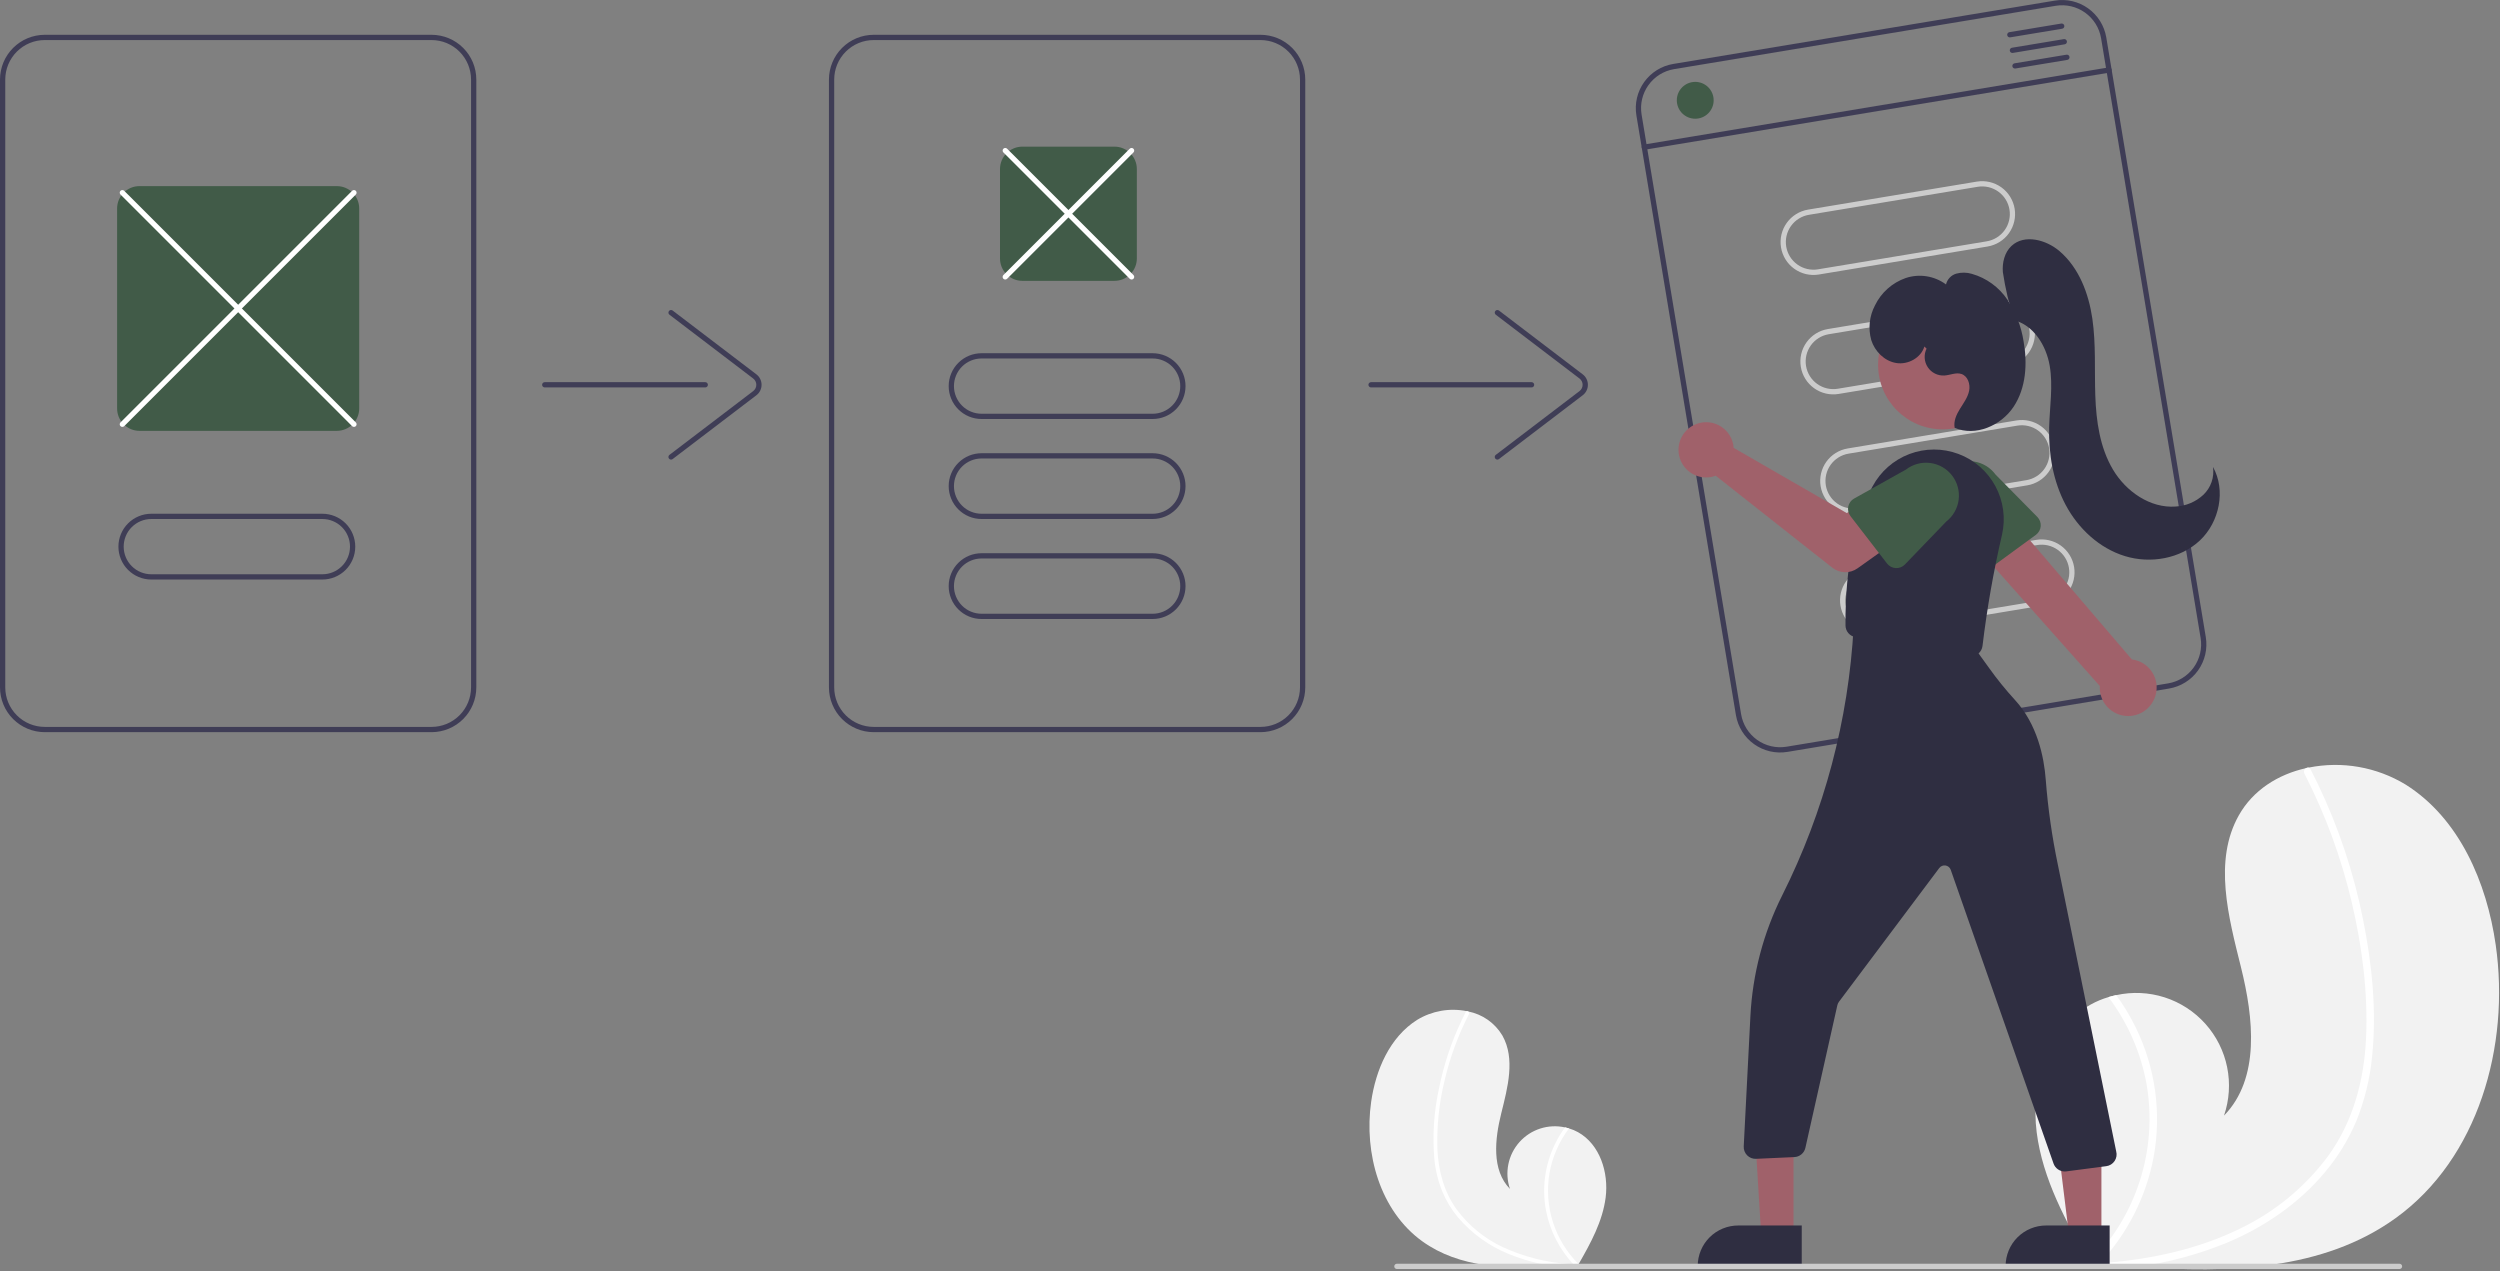 <svg width="950" height="483" viewBox="0 0 950 483" fill="none" xmlns="http://www.w3.org/2000/svg">
<rect x="0" y="0" width="950" height="483" fill="#808080" stroke="none"/>
<g clip-path="url(#clip0_179_12)">
<path d="M910.323 462.903C882.682 482.816 846.861 483.816 812.236 481.37C807.401 481.028 802.6 480.628 797.844 480.196C797.815 480.189 797.777 480.191 797.748 480.184C797.52 480.162 797.291 480.141 797.072 480.128C796.09 480.036 795.108 479.944 794.136 479.852L794.365 480.29L795.086 481.65C794.827 481.195 794.568 480.749 794.309 480.294C794.233 480.157 794.147 480.021 794.072 479.884C785.102 464.275 776.206 448.093 773.936 430.269C771.591 411.769 778.183 390.82 794.465 381.727C796.6 380.538 798.862 379.591 801.207 378.904C802.181 378.608 803.168 378.368 804.166 378.155C810.273 376.799 816.63 377.094 822.585 379.01C828.54 380.925 833.877 384.392 838.048 389.054C842.218 393.717 845.072 399.405 846.315 405.536C847.558 411.666 847.146 418.017 845.121 423.936C858.926 409.781 856.351 386.817 851.589 367.625C846.818 348.434 841.042 327.079 850.746 309.841C856.14 300.247 865.626 294.294 876.272 291.896C876.599 291.825 876.925 291.755 877.252 291.694C889.936 289.125 903.123 291.435 914.178 298.164C934.534 310.991 944.988 335.312 948.382 359.137C953.849 397.475 941.75 440.261 910.323 462.903Z" fill="#F2F2F2"/>
<path d="M901.399 401.447C900.597 409.903 898.565 418.198 895.369 426.068C892.423 433.033 888.453 439.518 883.59 445.308C873.655 457.259 860.519 466.244 846.252 472.23C835.344 476.698 823.914 479.769 812.236 481.37C807.401 481.029 802.6 480.629 797.844 480.197C797.815 480.19 797.777 480.192 797.748 480.185C797.52 480.163 797.291 480.141 797.072 480.128C796.09 480.037 795.108 479.945 794.136 479.852L794.365 480.291L795.086 481.651C794.827 481.196 794.568 480.75 794.309 480.295C794.233 480.158 794.148 480.022 794.072 479.885C802.827 471.162 809.364 460.467 813.135 448.697C816.906 436.927 817.801 424.425 815.745 412.237C813.593 400.136 808.612 388.715 801.207 378.904C802.181 378.609 803.168 378.369 804.166 378.156C806.98 382.003 809.449 386.092 811.543 390.374C819.056 405.644 821.453 422.928 818.379 439.667C815.521 454.814 808.401 468.831 797.854 480.073C798.778 480.008 799.71 479.933 800.623 479.85C817.906 478.385 835.155 474.67 850.832 467.059C864.232 460.711 875.865 451.166 884.707 439.263C894.202 426.169 898.385 410.419 899.104 394.411C899.866 377.274 897.642 359.835 893.731 343.168C889.738 326.082 883.668 309.549 875.658 293.938C875.479 293.584 875.443 293.175 875.557 292.795C875.672 292.415 875.928 292.093 876.272 291.897C876.56 291.703 876.912 291.63 877.252 291.695C877.419 291.739 877.574 291.82 877.704 291.932C877.835 292.044 877.939 292.185 878.008 292.342C878.996 294.271 879.966 296.201 880.899 298.152C888.668 314.406 894.388 331.563 897.927 349.227C901.363 366.268 903.197 384.094 901.399 401.447Z" fill="white"/>
<path d="M540.482 471.702C554.601 481.874 572.9 482.385 590.587 481.135C593.057 480.961 595.509 480.757 597.938 480.536C597.953 480.532 597.972 480.534 597.987 480.53C598.104 480.519 598.221 480.508 598.333 480.501C598.834 480.454 599.336 480.407 599.833 480.36L599.715 480.584L599.347 481.279C599.479 481.046 599.612 480.818 599.744 480.586C599.783 480.516 599.827 480.447 599.865 480.377C604.447 472.403 608.992 464.137 610.151 455.032C611.349 445.582 607.982 434.881 599.664 430.236C598.574 429.629 597.418 429.145 596.22 428.794C595.723 428.643 595.219 428.52 594.709 428.411C591.59 427.719 588.342 427.869 585.3 428.848C582.258 429.826 579.532 431.597 577.402 433.979C575.271 436.36 573.813 439.266 573.178 442.398C572.543 445.53 572.754 448.774 573.788 451.797C566.736 444.566 568.052 432.836 570.484 423.032C572.922 413.229 575.872 402.321 570.915 393.515C569.512 391.154 567.624 389.116 565.377 387.536C563.129 385.956 560.573 384.87 557.876 384.348C557.709 384.312 557.542 384.276 557.375 384.245C550.896 382.933 544.16 384.113 538.513 387.55C528.115 394.103 522.774 406.526 521.041 418.696C518.248 438.28 524.428 460.136 540.482 471.702Z" fill="#F2F2F2"/>
<path d="M545.04 440.309C545.45 444.628 546.488 448.865 548.12 452.886C549.625 456.443 551.653 459.756 554.137 462.714C559.302 468.759 565.843 473.475 573.21 476.466C578.783 478.748 584.621 480.317 590.587 481.135C593.056 480.961 595.509 480.756 597.938 480.536C597.953 480.532 597.972 480.533 597.987 480.53C598.104 480.519 598.221 480.507 598.333 480.501C598.834 480.454 599.336 480.407 599.833 480.36L599.715 480.584L599.347 481.279C599.479 481.046 599.611 480.818 599.744 480.586C599.783 480.516 599.826 480.446 599.865 480.377C595.393 475.921 592.053 470.457 590.127 464.445C588.201 458.433 587.744 452.046 588.794 445.821C589.893 439.639 592.438 433.805 596.22 428.794C595.723 428.642 595.219 428.52 594.709 428.411C593.271 430.376 592.01 432.465 590.941 434.652C587.103 442.453 585.878 451.282 587.449 459.832C588.909 467.57 592.546 474.73 597.933 480.473C597.461 480.439 596.985 480.401 596.519 480.358C587.641 479.771 578.948 477.556 570.871 473.825C564.026 470.582 558.084 465.706 553.567 459.626C548.717 452.937 546.58 444.892 546.213 436.715C545.93 427.905 546.853 419.098 548.957 410.539C550.997 401.811 554.098 393.366 558.189 385.391C558.281 385.21 558.299 385.001 558.241 384.807C558.182 384.613 558.052 384.449 557.875 384.348C557.729 384.249 557.549 384.212 557.375 384.245C557.29 384.268 557.211 384.309 557.144 384.366C557.077 384.424 557.024 384.495 556.989 384.576C556.484 385.561 555.989 386.547 555.512 387.544C551.543 395.847 548.622 404.61 546.814 413.634C544.89 422.386 544.292 431.378 545.04 440.309Z" fill="white"/>
<path d="M164 13.223H17C12.493 13.229 8.173 15.022 4.986 18.209C1.799 21.396 0.006 25.716 0 30.223V261.223C0.006 265.729 1.799 270.05 4.986 273.236C8.173 276.423 12.493 278.216 17 278.223H164C168.507 278.216 172.827 276.423 176.014 273.236C179.201 270.05 180.994 265.729 181 261.223V30.223C180.994 25.716 179.201 21.396 176.014 18.209C172.827 15.022 168.507 13.229 164 13.223ZM179 261.223C178.995 265.199 177.413 269.012 174.601 271.824C171.789 274.636 167.977 276.218 164 276.223H17C13.023 276.218 9.211 274.636 6.399 271.824C3.587 269.012 2.005 265.199 2 261.223V30.223C2.005 26.246 3.587 22.433 6.399 19.621C9.211 16.809 13.023 15.227 17 15.223H164C167.977 15.227 171.789 16.809 174.601 19.621C177.413 22.433 178.995 26.246 179 30.223V261.223Z" fill="#3F3D56"/>
<path d="M479 278.223H332C327.493 278.218 323.172 276.425 319.985 273.238C316.798 270.051 315.005 265.73 315 261.223V30.223C315.005 25.715 316.798 21.395 319.985 18.207C323.172 15.02 327.493 13.228 332 13.223H479C483.507 13.228 487.828 15.02 491.015 18.207C494.202 21.395 495.995 25.715 496 30.223V261.223C495.995 265.73 494.202 270.051 491.015 273.238C487.828 276.425 483.507 278.218 479 278.223ZM332 15.223C328.023 15.227 324.21 16.809 321.398 19.621C318.586 22.433 317.004 26.246 317 30.223V261.223C317.004 265.2 318.586 269.012 321.398 271.824C324.21 274.636 328.023 276.218 332 276.223H479C482.977 276.218 486.79 274.636 489.602 271.824C492.414 269.012 493.996 265.2 494 261.223V30.223C493.996 26.246 492.414 22.433 489.602 19.621C486.79 16.809 482.977 15.227 479 15.223H332Z" fill="#3F3D56"/>
<path d="M268 147.223H207C206.735 147.223 206.48 147.117 206.293 146.93C206.105 146.742 206 146.488 206 146.223C206 145.957 206.105 145.703 206.293 145.516C206.48 145.328 206.735 145.223 207 145.223H268C268.265 145.223 268.52 145.328 268.707 145.516C268.895 145.703 269 145.957 269 146.223C269 146.488 268.895 146.742 268.707 146.93C268.52 147.117 268.265 147.223 268 147.223Z" fill="#3F3D56"/>
<path d="M255.001 174.649C254.791 174.649 254.587 174.583 254.417 174.461C254.247 174.339 254.12 174.167 254.053 173.969C253.986 173.77 253.983 173.556 254.044 173.356C254.105 173.156 254.228 172.98 254.394 172.853L286.218 148.609C286.585 148.329 286.883 147.968 287.088 147.554C287.293 147.14 287.399 146.685 287.399 146.223C287.399 145.761 287.293 145.305 287.088 144.891C286.883 144.477 286.585 144.117 286.218 143.837L254.394 119.592C254.183 119.432 254.045 119.194 254.01 118.931C253.975 118.669 254.045 118.403 254.206 118.192C254.366 117.981 254.604 117.843 254.866 117.807C255.129 117.771 255.395 117.841 255.606 118.002L287.429 142.246C288.042 142.712 288.538 143.314 288.88 144.004C289.222 144.694 289.399 145.453 289.399 146.223C289.399 146.993 289.222 147.752 288.88 148.442C288.538 149.132 288.042 149.733 287.429 150.2L255.606 174.444C255.432 174.577 255.219 174.649 255.001 174.649Z" fill="#3F3D56"/>
<path d="M582 147.223H521C520.735 147.223 520.48 147.117 520.293 146.93C520.105 146.742 520 146.488 520 146.223C520 145.957 520.105 145.703 520.293 145.516C520.48 145.328 520.735 145.223 521 145.223H582C582.265 145.223 582.52 145.328 582.707 145.516C582.895 145.703 583 145.957 583 146.223C583 146.488 582.895 146.742 582.707 146.93C582.52 147.117 582.265 147.223 582 147.223Z" fill="#3F3D56"/>
<path d="M569.001 174.649C568.791 174.649 568.587 174.583 568.417 174.461C568.247 174.339 568.12 174.167 568.053 173.969C567.986 173.77 567.983 173.556 568.044 173.356C568.105 173.156 568.227 172.98 568.394 172.853L600.217 148.609C600.585 148.329 600.883 147.968 601.088 147.554C601.293 147.14 601.399 146.685 601.399 146.223C601.399 145.761 601.293 145.305 601.088 144.891C600.883 144.477 600.585 144.117 600.217 143.837L568.394 119.592C568.183 119.432 568.045 119.194 568.01 118.931C567.975 118.669 568.045 118.403 568.205 118.192C568.366 117.981 568.604 117.843 568.866 117.807C569.129 117.771 569.395 117.841 569.606 118.002L601.429 142.246C602.042 142.712 602.538 143.314 602.88 144.004C603.222 144.694 603.399 145.453 603.399 146.223C603.399 146.993 603.222 147.752 602.88 148.442C602.538 149.132 602.042 149.733 601.429 150.2L569.606 174.444C569.432 174.577 569.219 174.649 569.001 174.649Z" fill="#3F3D56"/>
<path d="M423.5 106.723H388.5C386.246 106.72 384.086 105.824 382.492 104.23C380.899 102.637 380.003 100.476 380 98.223V64.223C380.003 61.969 380.899 59.809 382.492 58.215C384.086 56.621 386.246 55.725 388.5 55.723H423.5C425.754 55.725 427.914 56.621 429.508 58.215C431.101 59.809 431.997 61.969 432 64.223V98.223C431.997 100.476 431.101 102.637 429.508 104.23C427.914 105.824 425.754 106.72 423.5 106.723Z" fill="#415B48"/>
<path d="M430 106.223C429.869 106.223 429.739 106.197 429.617 106.147C429.496 106.096 429.386 106.023 429.293 105.93L381.293 57.93C381.2 57.837 381.126 57.727 381.076 57.605C381.026 57.484 381 57.354 381 57.222C381 57.091 381.026 56.961 381.076 56.84C381.126 56.719 381.2 56.608 381.293 56.516C381.386 56.423 381.496 56.349 381.617 56.299C381.739 56.248 381.869 56.223 382 56.223C382.131 56.223 382.261 56.248 382.383 56.299C382.504 56.349 382.614 56.423 382.707 56.516L430.707 104.516C430.847 104.655 430.942 104.834 430.981 105.027C431.019 105.221 430.999 105.422 430.924 105.605C430.848 105.788 430.72 105.944 430.556 106.054C430.391 106.164 430.198 106.222 430 106.223L430 106.223Z" fill="white"/>
<path d="M382 106.224C381.802 106.223 381.609 106.165 381.445 106.055C381.28 105.945 381.152 105.789 381.076 105.606C381.001 105.423 380.981 105.222 381.019 105.028C381.058 104.835 381.153 104.656 381.293 104.517L429.293 56.517C429.386 56.424 429.496 56.35 429.617 56.3C429.739 56.249 429.869 56.224 430 56.224C430.131 56.224 430.261 56.249 430.383 56.3C430.504 56.35 430.614 56.424 430.707 56.517C430.8 56.609 430.874 56.72 430.924 56.841C430.974 56.962 431 57.092 431 57.224C431 57.355 430.974 57.485 430.924 57.606C430.874 57.727 430.8 57.838 430.707 57.931L382.707 105.931C382.614 106.024 382.504 106.097 382.383 106.148C382.261 106.198 382.131 106.224 382 106.224Z" fill="white"/>
<path d="M438 159.223H373C369.685 159.223 366.505 157.906 364.161 155.561C361.817 153.217 360.5 150.038 360.5 146.723C360.5 143.407 361.817 140.228 364.161 137.884C366.505 135.54 369.685 134.223 373 134.223H438C441.315 134.223 444.495 135.54 446.839 137.884C449.183 140.228 450.5 143.407 450.5 146.723C450.5 150.038 449.183 153.217 446.839 155.561C444.495 157.906 441.315 159.223 438 159.223ZM373 136.223C370.215 136.223 367.545 137.329 365.575 139.298C363.606 141.267 362.5 143.938 362.5 146.723C362.5 149.507 363.606 152.178 365.575 154.147C367.545 156.116 370.215 157.223 373 157.223H438C440.785 157.223 443.456 156.116 445.425 154.147C447.394 152.178 448.5 149.507 448.5 146.723C448.5 143.938 447.394 141.267 445.425 139.298C443.456 137.329 440.785 136.223 438 136.223H373Z" fill="#3F3D56"/>
<path d="M438 197.223H373C369.685 197.223 366.505 195.906 364.161 193.561C361.817 191.217 360.5 188.038 360.5 184.723C360.5 181.407 361.817 178.228 364.161 175.884C366.505 173.54 369.685 172.223 373 172.223H438C441.315 172.223 444.495 173.54 446.839 175.884C449.183 178.228 450.5 181.407 450.5 184.723C450.5 188.038 449.183 191.217 446.839 193.561C444.495 195.906 441.315 197.223 438 197.223ZM373 174.223C370.215 174.223 367.545 175.329 365.575 177.298C363.606 179.267 362.5 181.938 362.5 184.723C362.5 187.507 363.606 190.178 365.575 192.147C367.545 194.116 370.215 195.223 373 195.223H438C440.785 195.223 443.456 194.116 445.425 192.147C447.394 190.178 448.5 187.507 448.5 184.723C448.5 181.938 447.394 179.267 445.425 177.298C443.456 175.329 440.785 174.223 438 174.223H373Z" fill="#3F3D56"/>
<path d="M438 235.223H373C369.685 235.223 366.505 233.906 364.161 231.561C361.817 229.217 360.5 226.038 360.5 222.723C360.5 219.407 361.817 216.228 364.161 213.884C366.505 211.54 369.685 210.223 373 210.223H438C441.315 210.223 444.495 211.54 446.839 213.884C449.183 216.228 450.5 219.407 450.5 222.723C450.5 226.038 449.183 229.217 446.839 231.561C444.495 233.906 441.315 235.223 438 235.223ZM373 212.223C370.215 212.223 367.545 213.329 365.575 215.298C363.606 217.267 362.5 219.938 362.5 222.723C362.5 225.507 363.606 228.178 365.575 230.147C367.545 232.116 370.215 233.223 373 233.223H438C440.785 233.223 443.456 232.116 445.425 230.147C447.394 228.178 448.5 225.507 448.5 222.723C448.5 219.938 447.394 217.267 445.425 215.298C443.456 213.329 440.785 212.223 438 212.223H373Z" fill="#3F3D56"/>
<path d="M780.832 0.231L635.815 24.299C631.37 25.043 627.402 27.519 624.78 31.184C622.158 34.85 621.096 39.406 621.828 43.852L659.649 271.735C660.393 276.18 662.869 280.149 666.535 282.771C670.2 285.393 674.756 286.454 679.203 285.723L824.219 261.655C828.664 260.911 832.632 258.434 835.254 254.769C837.876 251.103 838.938 246.548 838.206 242.101L800.385 14.218C799.641 9.773 797.165 5.805 793.5 3.183C789.834 0.561 785.278 -0.501 780.832 0.231ZM836.233 242.428C836.88 246.352 835.943 250.372 833.63 253.607C831.316 256.841 827.814 259.026 823.892 259.682L678.875 283.75C674.951 284.396 670.931 283.46 667.697 281.146C664.462 278.832 662.278 275.33 661.622 271.408L623.801 43.525C623.155 39.601 624.091 35.581 626.405 32.347C628.718 29.112 632.22 26.927 636.143 26.272L781.159 2.204C785.083 1.557 789.103 2.494 792.337 4.807C795.572 7.121 797.757 10.623 798.412 14.546L836.233 242.428Z" fill="#3F3D56"/>
<path d="M755.286 93.674L691.163 104.316C687.893 104.859 684.54 104.08 681.844 102.152C679.148 100.223 677.328 97.302 676.785 94.031C676.242 90.761 677.021 87.409 678.95 84.712C680.879 82.016 683.799 80.196 687.07 79.653L751.193 69.011C754.462 68.471 757.813 69.251 760.507 71.179C763.202 73.108 765.021 76.028 765.563 79.297C766.106 82.566 765.328 85.917 763.401 88.613C761.474 91.309 758.555 93.129 755.286 93.674ZM687.397 81.626C684.651 82.083 682.198 83.612 680.578 85.877C678.959 88.141 678.305 90.957 678.761 93.704C679.217 96.45 680.745 98.903 683.009 100.524C685.274 102.144 688.089 102.798 690.836 102.343L754.959 91.701C757.705 91.244 760.158 89.716 761.778 87.451C763.397 85.186 764.051 82.371 763.595 79.624C763.139 76.877 761.611 74.424 759.347 72.804C757.082 71.183 754.267 70.529 751.52 70.984L687.397 81.626Z" fill="#CCCCCC"/>
<path d="M762.817 139.053L698.694 149.695C697.075 149.965 695.417 149.913 693.818 149.542C692.218 149.172 690.707 148.489 689.371 147.534C688.035 146.579 686.9 145.37 686.032 143.977C685.163 142.583 684.578 141.032 684.309 139.412C684.04 137.792 684.093 136.135 684.465 134.535C684.837 132.936 685.52 131.425 686.476 130.09C687.432 128.754 688.641 127.62 690.035 126.753C691.43 125.885 692.981 125.301 694.601 125.033L758.724 114.39C761.995 113.848 765.347 114.626 768.043 116.555C770.74 118.484 772.559 121.405 773.102 124.675C773.645 127.946 772.866 131.298 770.937 133.994C769.009 136.691 766.088 138.51 762.817 139.053ZM694.929 127.006C692.183 127.463 689.73 128.992 688.111 131.256C686.492 133.521 685.838 136.336 686.294 139.082C686.75 141.829 688.278 144.282 690.542 145.902C692.806 147.522 695.62 148.177 698.367 147.722L762.49 137.08C765.236 136.623 767.688 135.094 769.307 132.829C770.927 130.565 771.58 127.75 771.124 125.003C770.668 122.257 769.141 119.804 766.877 118.184C764.613 116.564 761.798 115.909 759.052 116.363L694.929 127.006Z" fill="#CCCCCC"/>
<path d="M770.349 184.433L706.226 195.075C704.606 195.345 702.949 195.293 701.349 194.922C699.749 194.551 698.238 193.869 696.902 192.914C695.566 191.959 694.432 190.75 693.563 189.356C692.695 187.963 692.109 186.411 691.84 184.791C691.572 183.171 691.625 181.514 691.996 179.915C692.368 178.315 693.051 176.805 694.007 175.469C694.963 174.134 696.173 173 697.567 172.132C698.961 171.265 700.512 170.68 702.133 170.412L766.255 159.77C769.525 159.229 772.875 160.009 775.57 161.938C778.265 163.867 780.083 166.787 780.626 170.056C781.169 173.325 780.391 176.676 778.464 179.372C776.536 182.068 773.618 183.888 770.349 184.433ZM702.46 172.385C701.1 172.611 699.797 173.102 698.626 173.831C697.456 174.56 696.44 175.513 695.637 176.634C694.835 177.756 694.261 179.024 693.949 180.368C693.637 181.711 693.593 183.103 693.818 184.463C694.044 185.824 694.536 187.126 695.265 188.297C695.994 189.467 696.947 190.483 698.069 191.285C699.191 192.087 700.46 192.66 701.803 192.972C703.146 193.284 704.538 193.328 705.898 193.102L770.021 182.46C771.382 182.234 772.685 181.743 773.856 181.014C775.027 180.285 776.043 179.333 776.845 178.211C777.648 177.09 778.222 175.821 778.534 174.477C778.847 173.134 778.891 171.742 778.665 170.381C778.439 169.021 777.948 167.718 777.218 166.547C776.489 165.377 775.536 164.361 774.414 163.559C773.292 162.757 772.023 162.184 770.679 161.872C769.335 161.56 767.943 161.517 766.583 161.743L702.46 172.385Z" fill="#CCCCCC"/>
<path d="M777.88 229.812L713.757 240.454C712.138 240.723 710.481 240.67 708.882 240.298C707.284 239.927 705.773 239.244 704.438 238.289C703.103 237.334 701.969 236.126 701.101 234.732C700.233 233.339 699.648 231.788 699.379 230.169C699.111 228.55 699.163 226.893 699.535 225.294C699.906 223.695 700.589 222.185 701.544 220.85C702.499 219.515 703.708 218.381 705.101 217.513C706.494 216.645 708.045 216.06 709.664 215.791L773.787 205.149C777.057 204.608 780.407 205.388 783.102 207.317C785.796 209.246 787.615 212.166 788.157 215.435C788.7 218.704 787.922 222.055 785.995 224.751C784.068 227.447 781.149 229.267 777.88 229.812ZM709.992 217.764C708.631 217.99 707.329 218.481 706.158 219.21C704.988 219.94 703.973 220.892 703.171 222.014C701.551 224.279 700.896 227.094 701.352 229.842C701.808 232.589 703.337 235.042 705.602 236.662C707.867 238.283 710.683 238.937 713.43 238.481L777.553 227.839C780.299 227.382 782.752 225.853 784.372 223.588C785.992 221.324 786.645 218.508 786.189 215.762C785.734 213.015 784.205 210.562 781.941 208.941C779.677 207.321 776.861 206.667 774.114 207.122L709.992 217.764Z" fill="#CCCCCC"/>
<path d="M801.592 27.595L625.007 56.901C624.878 56.923 624.745 56.92 624.616 56.89C624.488 56.861 624.367 56.806 624.26 56.73C624.153 56.654 624.062 56.557 623.992 56.445C623.922 56.333 623.875 56.209 623.854 56.079C623.832 55.949 623.836 55.817 623.866 55.688C623.896 55.56 623.951 55.439 624.028 55.332C624.105 55.225 624.202 55.135 624.314 55.065C624.425 54.996 624.55 54.95 624.68 54.928L801.264 25.622C801.394 25.599 801.527 25.603 801.655 25.633C801.783 25.662 801.905 25.717 802.012 25.793C802.119 25.869 802.21 25.966 802.28 26.078C802.349 26.19 802.396 26.314 802.418 26.444C802.44 26.573 802.435 26.706 802.405 26.834C802.375 26.963 802.321 27.084 802.244 27.191C802.167 27.297 802.07 27.388 801.958 27.457C801.846 27.527 801.722 27.573 801.592 27.595Z" fill="#3F3D56"/>
<path d="M644.19 45.114C648.056 45.114 651.19 41.98 651.19 38.114C651.19 34.248 648.056 31.114 644.19 31.114C640.324 31.114 637.19 34.248 637.19 38.114C637.19 41.98 640.324 45.114 644.19 45.114Z" fill="#415B48"/>
<path d="M783.619 10.919L763.889 14.193C763.628 14.236 763.36 14.173 763.145 14.018C762.93 13.864 762.785 13.631 762.742 13.37C762.699 13.109 762.761 12.841 762.914 12.626C763.068 12.41 763.301 12.264 763.561 12.22L783.292 8.946C783.553 8.903 783.82 8.966 784.035 9.12C784.25 9.275 784.395 9.508 784.439 9.769C784.482 10.03 784.42 10.298 784.266 10.513C784.113 10.729 783.88 10.874 783.619 10.919Z" fill="#3F3D56"/>
<path d="M784.601 16.837L764.871 20.112C764.61 20.154 764.343 20.092 764.128 19.937C763.913 19.783 763.768 19.55 763.724 19.289C763.681 19.028 763.743 18.76 763.897 18.545C764.05 18.329 764.283 18.183 764.544 18.139L784.274 14.864C784.535 14.822 784.803 14.885 785.017 15.039C785.232 15.194 785.377 15.427 785.421 15.688C785.464 15.949 785.402 16.216 785.249 16.432C785.095 16.647 784.862 16.793 784.601 16.837V16.837Z" fill="#3F3D56"/>
<path d="M785.584 22.757L765.854 26.031C765.724 26.053 765.591 26.049 765.463 26.02C765.335 25.99 765.213 25.936 765.106 25.859C764.999 25.783 764.908 25.686 764.838 25.575C764.769 25.463 764.722 25.339 764.7 25.209C764.679 25.079 764.683 24.946 764.713 24.818C764.743 24.69 764.798 24.569 764.874 24.462C764.951 24.355 765.048 24.264 765.16 24.195C765.272 24.126 765.396 24.079 765.526 24.058L785.256 20.784C785.386 20.762 785.519 20.765 785.647 20.795C785.775 20.824 785.897 20.879 786.004 20.955C786.111 21.032 786.202 21.128 786.272 21.24C786.341 21.352 786.388 21.476 786.41 21.606C786.431 21.736 786.427 21.868 786.397 21.997C786.367 22.125 786.313 22.246 786.236 22.353C786.159 22.46 786.062 22.55 785.95 22.62C785.838 22.689 785.714 22.735 785.584 22.757Z" fill="#3F3D56"/>
<path d="M128 163.723H53C50.746 163.72 48.586 162.824 46.992 161.23C45.399 159.637 44.502 157.476 44.5 155.223V79.223C44.502 76.969 45.399 74.808 46.992 73.215C48.586 71.621 50.746 70.725 53 70.723H128C130.254 70.725 132.414 71.621 134.008 73.215C135.601 74.808 136.497 76.969 136.5 79.223V155.223C136.497 157.476 135.601 159.637 134.008 161.23C132.414 162.824 130.254 163.72 128 163.723Z" fill="#415B48"/>
<path d="M122.5 220.223H57.5C54.185 220.223 51.005 218.906 48.661 216.561C46.317 214.217 45 211.038 45 207.723C45 204.407 46.317 201.228 48.661 198.884C51.005 196.54 54.185 195.223 57.5 195.223H122.5C125.815 195.223 128.995 196.54 131.339 198.884C133.683 201.228 135 204.407 135 207.723C135 211.038 133.683 214.217 131.339 216.561C128.995 218.906 125.815 220.223 122.5 220.223ZM57.5 197.223C54.715 197.223 52.044 198.329 50.075 200.298C48.106 202.267 47 204.938 47 207.723C47 210.507 48.106 213.178 50.075 215.147C52.044 217.116 54.715 218.223 57.5 218.223H122.5C125.285 218.223 127.955 217.116 129.925 215.147C131.894 213.178 133 210.507 133 207.723C133 204.938 131.894 202.267 129.925 200.298C127.955 198.329 125.285 197.223 122.5 197.223H57.5Z" fill="#3F3D56"/>
<path d="M134.5 162.223C134.369 162.223 134.239 162.198 134.117 162.147C133.996 162.097 133.886 162.023 133.793 161.93L45.793 73.93C45.699 73.838 45.624 73.727 45.573 73.606C45.522 73.484 45.496 73.354 45.495 73.222C45.495 73.09 45.521 72.959 45.571 72.838C45.621 72.716 45.695 72.605 45.788 72.512C45.882 72.418 45.992 72.344 46.114 72.294C46.236 72.244 46.367 72.218 46.499 72.219C46.631 72.219 46.761 72.246 46.883 72.297C47.004 72.348 47.114 72.422 47.207 72.516L135.207 160.516C135.347 160.656 135.442 160.834 135.481 161.028C135.519 161.222 135.499 161.423 135.424 161.606C135.348 161.789 135.22 161.945 135.056 162.055C134.891 162.165 134.698 162.223 134.5 162.223V162.223Z" fill="white"/>
<path d="M46.5 162.223C46.302 162.223 46.109 162.165 45.944 162.055C45.78 161.945 45.652 161.789 45.576 161.606C45.501 161.423 45.481 161.222 45.519 161.028C45.558 160.834 45.653 160.656 45.793 160.516L133.793 72.516C133.885 72.422 133.996 72.348 134.117 72.297C134.239 72.246 134.369 72.219 134.501 72.219C134.633 72.218 134.764 72.244 134.886 72.294C135.007 72.344 135.118 72.418 135.211 72.512C135.305 72.605 135.379 72.716 135.429 72.838C135.479 72.959 135.505 73.09 135.504 73.222C135.504 73.354 135.478 73.484 135.427 73.606C135.375 73.727 135.301 73.838 135.207 73.93L47.207 161.93C47.114 162.023 47.004 162.097 46.883 162.147C46.761 162.198 46.631 162.223 46.5 162.223Z" fill="white"/>
<path d="M819.054 264.413C819.517 262.912 819.645 261.328 819.43 259.773C819.215 258.217 818.661 256.727 817.807 255.409C816.954 254.09 815.822 252.975 814.491 252.141C813.16 251.308 811.663 250.776 810.104 250.584L758.771 190.601L746.798 203.172L797.929 260.685C797.78 263.325 798.604 265.928 800.245 268.001C801.887 270.074 804.232 271.472 806.836 271.932C809.44 272.392 812.122 271.88 814.373 270.494C816.625 269.108 818.291 266.945 819.054 264.413V264.413Z" fill="#A0616A"/>
<path d="M773.641 203.237L755.291 216.647C754.769 217.029 754.171 217.293 753.538 217.423C752.904 217.552 752.25 217.544 751.62 217.398C750.99 217.252 750.399 216.972 749.887 216.576C749.375 216.181 748.954 215.681 748.653 215.108L738.109 195.053C736.172 192.37 735.377 189.029 735.9 185.762C736.422 182.495 738.219 179.569 740.896 177.624C743.573 175.68 746.911 174.876 750.18 175.39C753.448 175.903 756.38 177.692 758.332 180.364L774.191 196.445C774.644 196.905 774.994 197.458 775.215 198.066C775.436 198.674 775.523 199.322 775.471 199.966C775.419 200.611 775.228 201.237 774.912 201.801C774.597 202.365 774.163 202.855 773.641 203.237V203.237Z" fill="#415B48"/>
<path d="M738.233 163.162C751.798 163.162 762.794 152.166 762.794 138.601C762.794 125.036 751.798 114.04 738.233 114.04C724.668 114.04 713.672 125.036 713.672 138.601C713.672 152.166 724.668 163.162 738.233 163.162Z" fill="#A0616A"/>
<path d="M748.902 249.409C748.647 249.409 748.393 249.388 748.141 249.346L705.046 242.092C704.008 241.919 703.064 241.387 702.378 240.589C701.692 239.791 701.308 238.777 701.293 237.725C701.162 227.865 701.9 202.977 711.559 184.849C714.58 179.182 719.556 174.806 725.562 172.534C731.568 170.262 738.195 170.249 744.209 172.497C750.224 174.744 755.218 179.101 758.262 184.755C761.305 190.409 762.192 196.976 760.756 203.235C757.523 217.159 755.052 231.25 753.354 245.444C753.224 246.535 752.699 247.54 751.879 248.271C751.059 249.001 750 249.406 748.902 249.409L748.902 249.409Z" fill="#2F2E41"/>
<path d="M658.548 168.538C658.671 169.077 658.751 169.626 658.788 170.178L701.745 194.96L712.186 188.949L723.318 203.521L705.867 215.959C704.457 216.963 702.76 217.484 701.029 217.442C699.298 217.399 697.628 216.797 696.269 215.725L651.973 180.779C649.973 181.519 647.796 181.633 645.731 181.105C643.666 180.578 641.81 179.434 640.41 177.826C639.011 176.218 638.134 174.222 637.897 172.104C637.659 169.985 638.072 167.845 639.081 165.967C640.09 164.089 641.646 162.563 643.544 161.591C645.441 160.62 647.589 160.249 649.703 160.528C651.816 160.807 653.794 161.723 655.374 163.153C656.954 164.584 658.061 166.462 658.548 168.538V168.538Z" fill="#A0616A"/>
<path d="M702.335 192.483C702.465 191.85 702.729 191.252 703.111 190.73C703.492 190.207 703.982 189.774 704.547 189.458L724.26 178.436C726.879 176.414 730.192 175.514 733.474 175.932C736.756 176.35 739.738 178.053 741.767 180.666C743.796 183.28 744.705 186.591 744.296 189.874C743.888 193.157 742.194 196.144 739.586 198.18L723.869 214.501C723.42 214.967 722.877 215.33 722.275 215.567C721.673 215.804 721.027 215.908 720.382 215.873C719.736 215.837 719.105 215.663 718.533 215.362C717.961 215.061 717.46 214.64 717.065 214.128L703.181 196.134C702.786 195.622 702.506 195.031 702.36 194.401C702.214 193.771 702.205 193.117 702.335 192.483Z" fill="#415B48"/>
<path d="M681.537 469.689H669.277L666.391 422.554L681.539 422.401L681.537 469.689Z" fill="#A0616A"/>
<path d="M684.663 481.573L645.133 481.572V481.072C645.133 479.051 645.531 477.05 646.304 475.184C647.077 473.317 648.211 471.621 649.639 470.192C651.068 468.763 652.764 467.63 654.631 466.857C656.498 466.083 658.499 465.685 660.519 465.686H660.52L684.664 465.687L684.663 481.573Z" fill="#2F2E41"/>
<path d="M798.537 469.689H786.277L780.445 422.401H798.539L798.537 469.689Z" fill="#A0616A"/>
<path d="M801.663 481.573L762.133 481.572V481.072C762.133 479.051 762.531 477.05 763.304 475.184C764.077 473.317 765.211 471.621 766.639 470.192C768.068 468.763 769.764 467.63 771.631 466.857C773.498 466.083 775.499 465.685 777.519 465.686H777.52L801.664 465.687L801.663 481.573Z" fill="#2F2E41"/>
<path d="M784.599 445.167C783.666 445.165 782.756 444.874 781.995 444.334C781.233 443.795 780.657 443.033 780.346 442.153L741.276 330.526C741.127 330.099 740.863 329.72 740.515 329.43C740.167 329.141 739.746 328.951 739.298 328.882C738.851 328.813 738.393 328.866 737.973 329.037C737.553 329.208 737.188 329.49 736.916 329.853L698.806 380.666C698.509 381.063 698.3 381.518 698.191 382.001L686.047 436.181C685.83 437.144 685.302 438.008 684.546 438.643C683.79 439.277 682.846 439.645 681.86 439.691L667.315 440.353C666.688 440.384 666.061 440.283 665.476 440.055C664.891 439.827 664.36 439.478 663.92 439.03C663.478 438.585 663.133 438.053 662.909 437.467C662.685 436.881 662.585 436.255 662.617 435.628L665.153 386.176C665.953 370.178 670.075 354.522 677.256 340.204C693.221 308.369 702.458 273.587 704.391 238.026L704.422 237.473L749.174 244.593L755.892 253.895C758.89 258.091 762.137 262.104 765.617 265.91C774.173 275.187 776.741 287.593 777.389 296.366C778.227 307.149 779.753 317.867 781.959 328.455L804.153 437.517C804.32 438.136 804.352 438.783 804.247 439.416C804.143 440.049 803.905 440.652 803.548 441.185C803.192 441.718 802.726 442.168 802.181 442.506C801.636 442.845 801.026 443.063 800.39 443.146L785.175 445.13C784.984 445.155 784.792 445.167 784.599 445.167Z" fill="#2F2E41"/>
<path d="M765.391 121.554C763.44 115.64 761.999 109.569 761.086 103.408C760.799 99.822 761.718 95.963 764.329 93.488C769.217 88.857 777.522 91.063 782.634 95.446C790.022 101.78 793.706 111.514 795.099 121.146C796.491 130.777 795.879 140.571 796.214 150.297C796.549 160.023 797.94 170.023 802.898 178.396C807.857 186.77 817.058 193.197 826.763 192.485C830.681 192.273 834.4 190.697 837.277 188.029C838.689 186.686 839.758 185.023 840.395 183.182C841.032 181.34 841.219 179.372 840.938 177.443C845.899 186.326 843.384 198.364 835.985 205.347C828.586 212.33 817.205 214.303 807.478 211.322C797.751 208.341 789.745 200.865 784.963 191.886C780.181 182.906 778.429 172.532 778.683 162.362C778.878 154.552 780.206 146.678 778.886 138.977C777.566 131.277 772.747 123.458 765.148 121.645L765.391 121.554Z" fill="#2F2E41"/>
<path d="M731.264 131.678C729.968 136.006 725.013 138.675 720.554 137.943C716.096 137.211 712.43 133.539 711.075 129.229C709.851 124.827 710.352 120.124 712.477 116.079C713.648 113.654 715.286 111.484 717.297 109.693C719.307 107.903 721.651 106.526 724.195 105.642C726.752 104.794 729.476 104.574 732.137 104.999C734.798 105.424 737.317 106.482 739.484 108.085C739.714 107.113 740.2 106.219 740.891 105.497C741.581 104.775 742.452 104.25 743.413 103.976C745.348 103.454 747.391 103.484 749.31 104.063C754.839 105.638 759.63 109.124 762.832 113.9C765.992 118.661 768.083 124.051 768.96 129.698C770.469 138.166 769.913 147.42 765.156 154.588C760.4 161.755 750.67 165.987 742.776 162.57C742.283 160.054 743.449 157.52 744.798 155.339C746.148 153.159 747.746 151.035 748.265 148.523C748.783 146.012 747.789 142.941 745.36 142.119C743.288 141.419 741.079 142.554 738.895 142.691C737.656 142.769 736.417 142.519 735.304 141.967C734.191 141.415 733.243 140.58 732.555 139.546C731.866 138.512 731.462 137.315 731.382 136.076C731.302 134.836 731.55 133.597 732.1 132.483L731.264 131.678Z" fill="#2F2E41"/>
<path d="M911.815 482.223H530.815C530.55 482.223 530.295 482.117 530.108 481.93C529.92 481.742 529.815 481.488 529.815 481.223C529.815 480.957 529.92 480.703 530.108 480.516C530.295 480.328 530.55 480.223 530.815 480.223H911.815C912.08 480.223 912.335 480.328 912.522 480.516C912.71 480.703 912.815 480.957 912.815 481.223C912.815 481.488 912.71 481.742 912.522 481.93C912.335 482.117 912.08 482.223 911.815 482.223Z" fill="#CCCCCC"/>
</g>
<defs>
<clipPath id="clip0_179_12">
<rect width="949.651" height="482.323" fill="white"/>
</clipPath>
</defs>
</svg>
